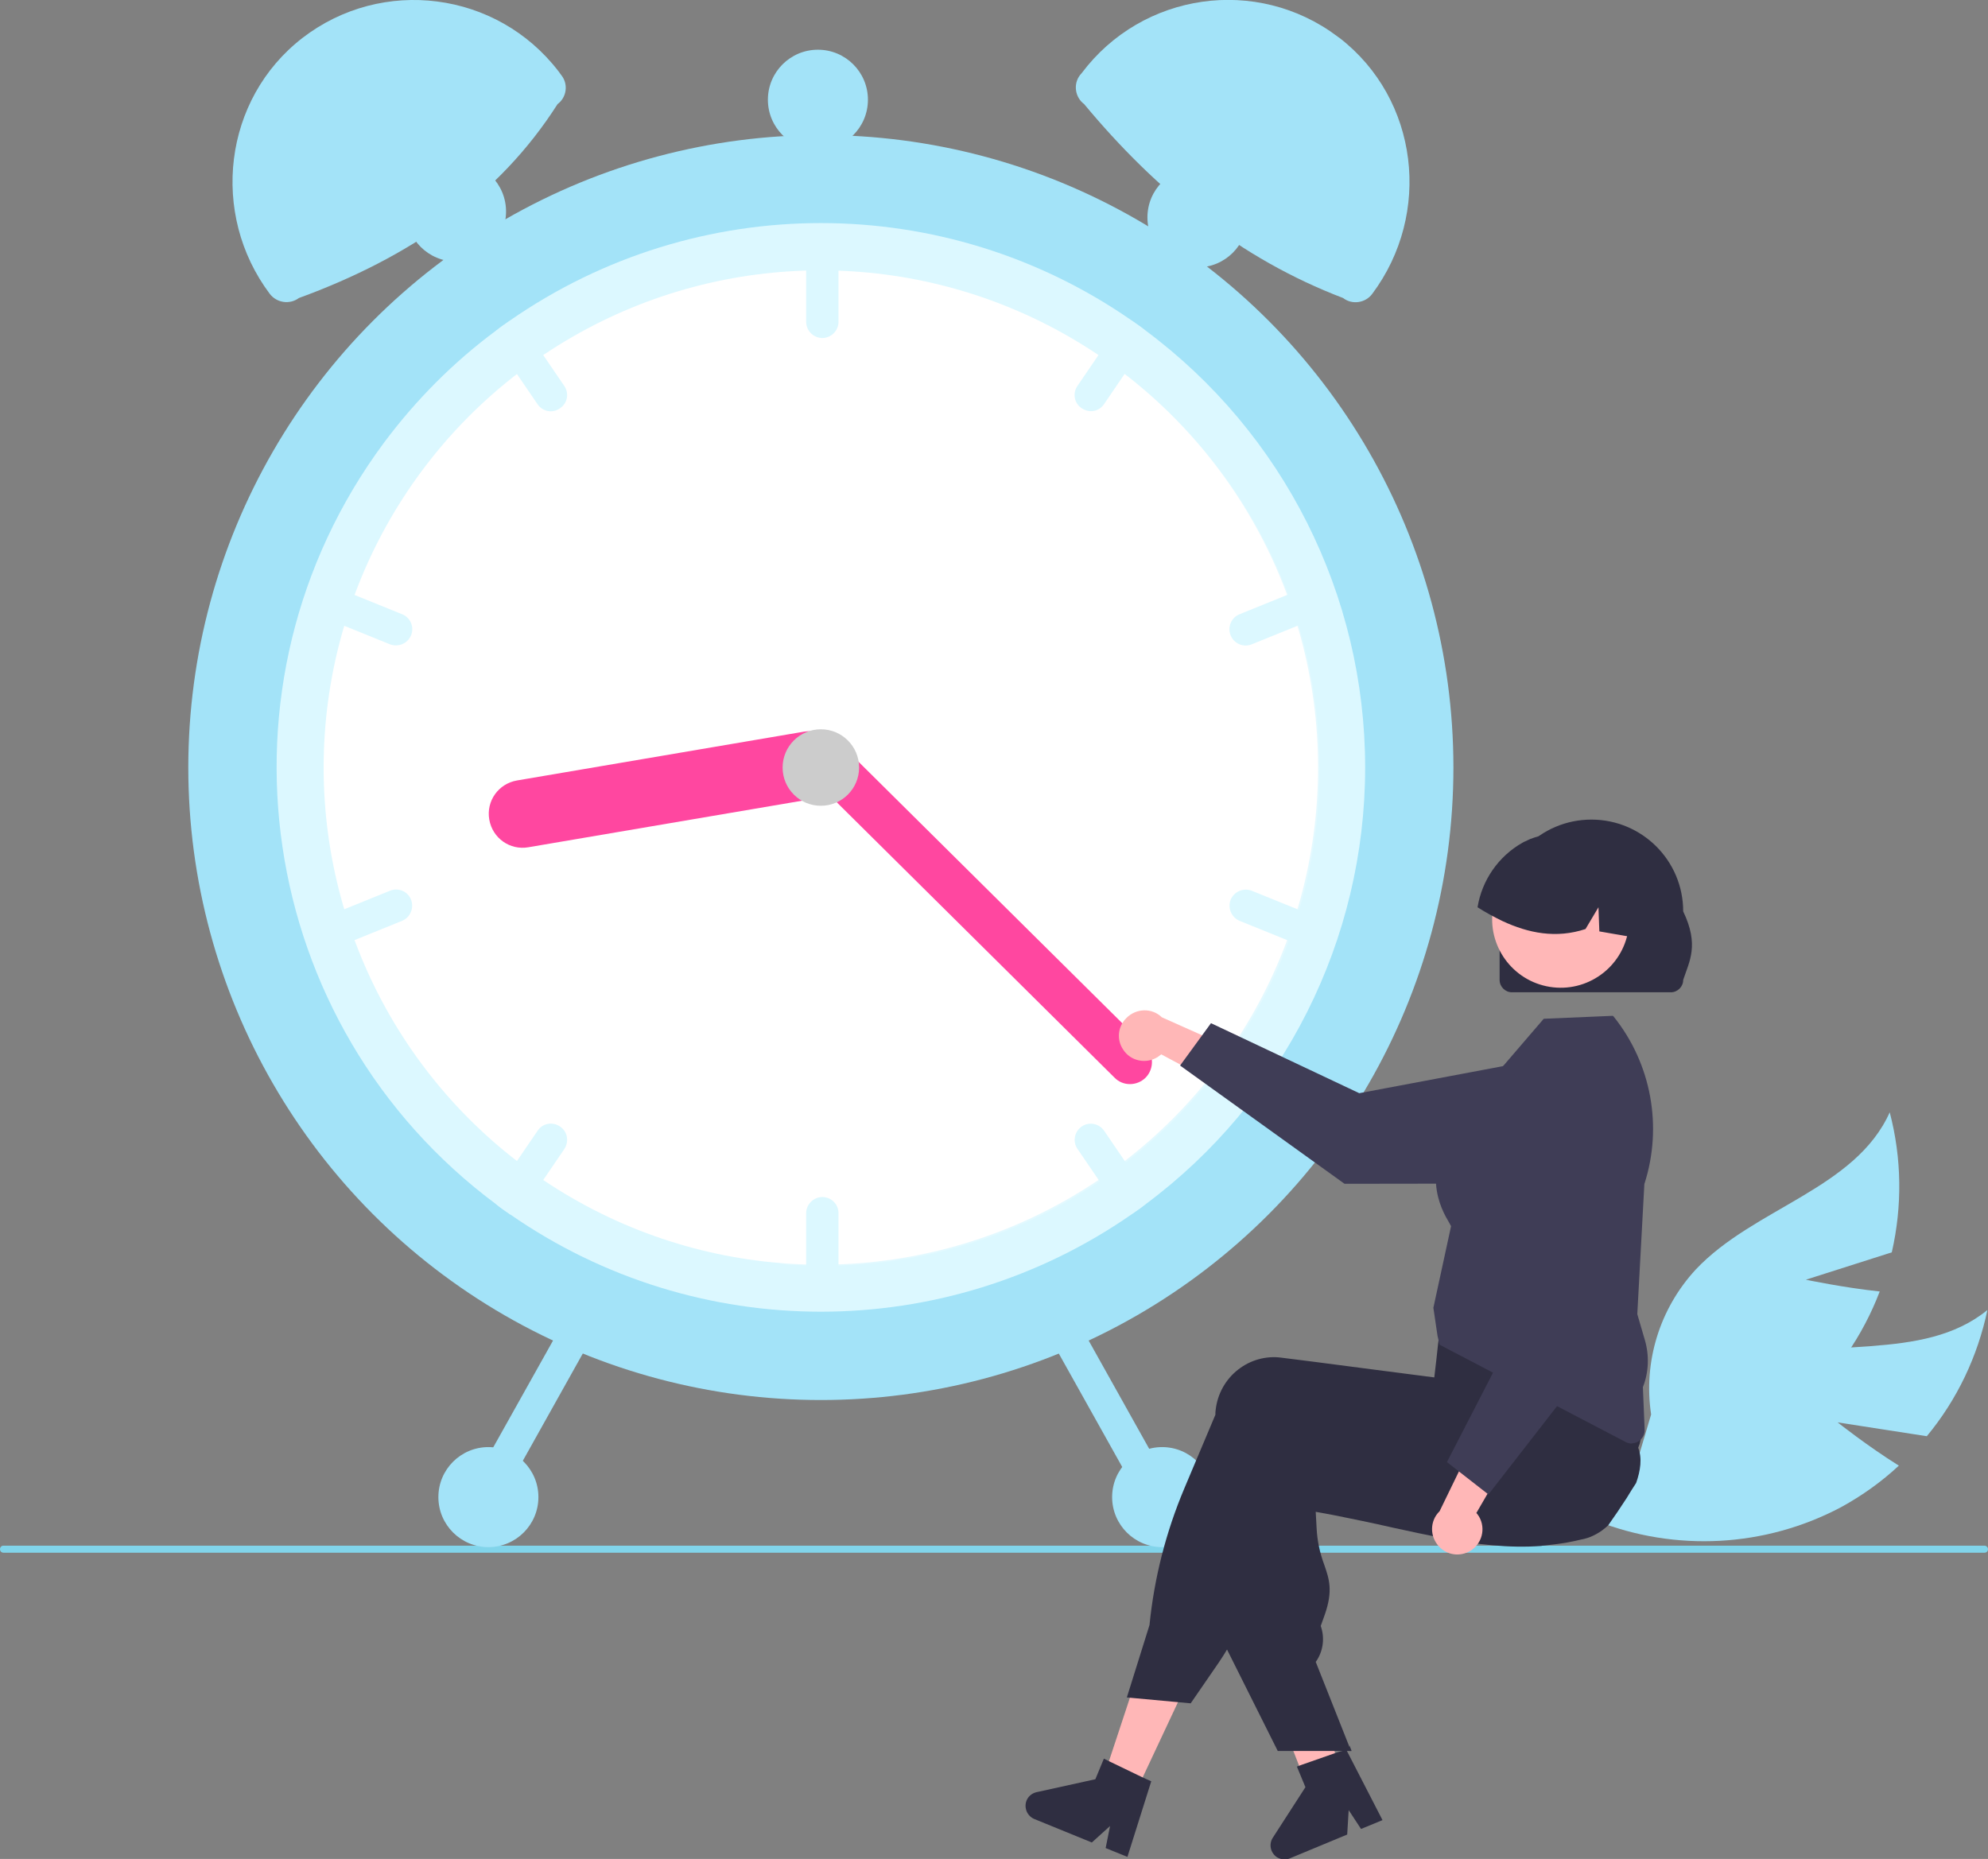 <?xml version="1.0" encoding="utf-8"?>
<!-- Generator: Adobe Illustrator 25.2.1, SVG Export Plug-In . SVG Version: 6.00 Build 0)  -->
<svg version="1.1" id="Layer_1" xmlns="http://www.w3.org/2000/svg" xmlns:xlink="http://www.w3.org/1999/xlink" x="0px" y="0px"
	 viewBox="0 0 675.7 631.9" style="enable-background:new 0 0 675.7 631.9;" xml:space="preserve">
<rect x="0" y="0" width="675.7" height="631.9" fill="#808080" stroke="none"/>
<style type="text/css">
	.st0{fill:#A3E3F8;}
	.st1{fill:#81D4EA;}
	.st2{fill:#DCF8FF;}
	.st3{fill:#FFFFFF;}
	.st4{opacity:0.2;fill:#FFFFFF;enable-background:new    ;}
	.st5{fill:#FF47A0;}
	.st6{fill:#CCCCCC;}
	.st7{fill:#FFB7B7;}
	.st8{fill:#3F3D56;}
	.st9{fill:#2F2E41;}
</style>
<path class="st0" d="M624.6,483.5l30.3,4.7c10.3-12.4,17.3-27.2,20.6-42.9c-22.2,18.1-55.9,8.5-82.7,18.4
	c-16.9,6.4-30,20.1-35.6,37.3l-14.8,15.9c27.1,10.7,57.6,9.1,83.4-4.6c7.1-3.9,13.7-8.6,19.6-14.1
	C634.8,491.6,624.6,483.5,624.6,483.5z"/>
<path class="st0" d="M613.8,435l29.2-9.3c3.6-15.7,3.4-32-0.7-47.6c-11.7,26.1-46.2,32.5-65.9,53.4c-12.3,13.3-17.9,31.4-15.2,49.3
	l-6.2,20.9c29.1-2.5,55.6-17.6,72.6-41.3c4.6-6.6,8.4-13.8,11.3-21.4C626.6,437.7,613.8,435,613.8,435z"/>
<path class="st1" d="M675.7,526.6c0,0.7-0.5,1.2-1.2,1.2c0,0,0,0,0,0H1.2c-0.7,0-1.2-0.5-1.2-1.2s0.5-1.2,1.2-1.2h673.3
	C675.1,525.4,675.7,525.9,675.7,526.6C675.7,526.6,675.7,526.6,675.7,526.6z"/>
<circle class="st0" cx="279" cy="260.9" r="215"/>
<path class="st2" d="M464,260.9c0,58.5-27.7,113.6-74.7,148.5c-1.5,1.2-3.1,2.3-4.7,3.4c-63.5,44.1-147.7,44.1-211.2,0
	c-1.6-1.1-3.2-2.2-4.7-3.4c-82-60.9-99.1-176.8-38.2-258.9c10.8-14.5,23.6-27.4,38.2-38.2c1.5-1.2,3.1-2.3,4.7-3.4
	c63.5-44.1,147.7-44.1,211.2,0c1.6,1.1,3.2,2.2,4.7,3.4C436.3,147.2,464,202.3,464,260.9z"/>
<circle class="st3" cx="279" cy="260.9" r="169"/>
<path class="st4" d="M279.4,92.3c-2.6,0-5.1,0.1-7.6,0.2c93,8.2,161.7,90.2,153.6,183.1c-7.4,84.4-76.1,150.2-160.7,154
	c4.9,0.4,9.8,0.7,14.8,0.7c93.3,0,169-75.7,169-169S372.8,92.3,279.4,92.3L279.4,92.3z"/>
<path class="st2" d="M279.5,79.9c-3,0-5.5,2.5-5.5,5.5v24c0,3,2.5,5.5,5.5,5.5s5.5-2.5,5.5-5.5v-24C285,82.3,282.5,79.9,279.5,79.9z
	"/>
<path class="st2" d="M389.3,112.4c-1.5-1.2-3.1-2.3-4.7-3.4c-1.9-0.1-3.8,0.8-4.9,2.4l-13.5,19.8c-1.7,2.5-1.1,5.9,1.5,7.6
	s5.9,1.1,7.6-1.5l13.5-19.8C389.8,116,390,114.1,389.3,112.4z"/>
<path class="st2" d="M450.7,202.8c-1.1-2.8-4.3-4.2-7.2-3c0,0,0,0,0,0l-22.2,9c-2.8,1.1-4.2,4.4-3,7.2c1.1,2.8,4.4,4.2,7.2,3l0,0
	l22.2-9C450.5,208.8,451.8,205.6,450.7,202.8z"/>
<path class="st2" d="M191.8,131.2l-13.5-19.8c-1.1-1.6-3-2.5-4.9-2.4c-1.6,1.1-3.2,2.2-4.7,3.4c-0.7,1.7-0.5,3.7,0.5,5.2l13.5,19.8
	c1.7,2.5,5.1,3.2,7.6,1.4C192.9,137.1,193.5,133.7,191.8,131.2z"/>
<path class="st2" d="M136.7,208.8l-22.2-9c-2.8-1.1-6,0.2-7.2,3s0.2,6,3,7.2l22.2,9c2.8,1.1,6-0.2,7.2-3S139.5,209.9,136.7,208.8
	L136.7,208.8z"/>
<path class="st2" d="M279.5,406.9c-3,0-5.5,2.5-5.5,5.5v24c0,3,2.5,5.5,5.5,5.5s5.5-2.5,5.5-5.5v-24
	C285,409.3,282.5,406.9,279.5,406.9z"/>
<path class="st2" d="M388.8,404.2l-13.5-19.8c-1.7-2.5-5.1-3.2-7.6-1.5s-3.2,5.1-1.5,7.6l13.5,19.8c1.1,1.6,3,2.5,4.9,2.4
	c1.6-1.1,3.2-2.2,4.7-3.4C390,407.7,389.8,405.7,388.8,404.2z"/>
<path class="st2" d="M447.7,311.8l-22.2-9c-2.8-1.1-6,0.2-7.2,3c-1.1,2.8,0.2,6,3,7.2l0,0l22.2,9c2.8,1.1,6-0.2,7.2-3
	C451.9,316.1,450.5,312.9,447.7,311.8L447.7,311.8L447.7,311.8z"/>
<path class="st2" d="M190.3,382.9c-2.5-1.7-5.9-1.1-7.6,1.5l-13.5,19.8c-1,1.5-1.2,3.5-0.5,5.2c1.5,1.2,3.1,2.3,4.7,3.4
	c1.9,0.1,3.8-0.8,4.9-2.4l13.5-19.8C193.5,388,192.9,384.6,190.3,382.9C190.3,382.9,190.3,382.9,190.3,382.9z"/>
<path class="st2" d="M139.7,305.8c-1.1-2.8-4.3-4.2-7.2-3c0,0,0,0,0,0l-22.2,9c-2.8,1.1-4.2,4.4-3,7.2s4.4,4.2,7.2,3l22.2-9
	C139.5,311.8,140.8,308.6,139.7,305.8z"/>
<path class="st5" d="M286.6,258.1c1.1,6.3-3.2,12.2-9.4,13.3L179.6,288c-6.3,1.1-12.2-3.1-13.3-9.4s3.1-12.2,9.4-13.3l97.6-16.6
	C279.6,247.7,285.6,251.9,286.6,258.1z"/>
<path class="st5" d="M389.4,366.3c-2.9,2.9-7.7,3-10.6,0L273.7,262.1c-2.9-2.9-3-7.7,0-10.6c2.9-2.9,7.7-3,10.6,0l105.1,104.2
	C392.2,358.6,392.3,363.3,389.4,366.3z"/>
<circle class="st6" cx="279" cy="260.9" r="13"/>
<path class="st0" d="M189.5,35.4c-20,31.4-50.4,52.2-87.9,65.9c-3.1,2.3-7.5,1.7-9.9-1.4c0,0,0,0,0,0l0,0
	c-20.4-27.2-15.8-66.2,11.1-87C129.9-8,168.9-3,189.8,24.2c0.2,0.2,0.3,0.4,0.5,0.7l0.6,0.8C193.2,28.7,192.6,33.1,189.5,35.4z"/>
<path class="st0" d="M367.7,24.8c20.6-27.4,59.5-33,86.9-12.4c0.2,0.2,0.4,0.3,0.7,0.5c26.9,20.8,31.5,59.7,11.1,87l0,0
	c-2.3,3.1-6.8,3.8-9.9,1.4c0,0,0,0,0,0C421.6,88,393,64.9,368.5,35.4c-3.1-2.3-3.8-6.8-1.4-9.9L367.7,24.8z"/>
<path class="st0" d="M358.9,447.1c-2.6,1.5-3.6,4.8-2.1,7.5l31.7,56.7c1.5,2.6,4.8,3.6,7.5,2.1c2.6-1.5,3.6-4.8,2.1-7.5l-31.7-56.7
	C364.9,446.6,361.6,445.7,358.9,447.1z"/>
<path class="st0" d="M191.6,449.2L159.8,506c-1.5,2.7-0.5,6,2.1,7.5c2.7,1.5,6,0.5,7.5-2.1l31.7-56.7c1.5-2.7,0.5-6-2.1-7.5
	C196.4,445.7,193.1,446.6,191.6,449.2L191.6,449.2L191.6,449.2z"/>
<circle class="st0" cx="395" cy="508.9" r="17"/>
<circle class="st0" cx="407" cy="73.9" r="17"/>
<circle class="st0" cx="278" cy="33.9" r="17"/>
<circle class="st0" cx="155" cy="71.9" r="17"/>
<circle class="st0" cx="166" cy="508.9" r="17"/>
<path class="st7" d="M381.7,356.7c2.5,4,7.8,5.1,11.8,2.6c0.4-0.3,0.8-0.6,1.2-0.9l26.7,14.3l-1.4-15.7l-25.1-11.2
	c-3.4-3.3-8.8-3.1-12.1,0.3C379.9,349,379.5,353.4,381.7,356.7L381.7,356.7z"/>
<path class="st8" d="M401.1,362.2l10.5-14.4l50.4,23.8l62.7-11.8c11.7-2.2,22.9,5.5,25.1,17.1c0.2,1.3,0.4,2.6,0.4,3.9l0,0
	c0,11.9-9.6,21.5-21.4,21.5l-71.8,0.1L401.1,362.2z"/>
<polygon class="st7" points="385,611.4 374.4,606.3 389,562.1 404.6,569.6 "/>
<path class="st7" d="M455.9,604.3c-0.8,0.5-1.5,1-2.3,1.4c-1.5,0.9-3.1,1.9-4.7,2.8c-0.8,0.5-1.6,0.9-2.4,1.4v0l0,0l0,0l-1.2,0.3
	l-1.7-4.5l-0.8-2.1l-1.1-3l-2.1-5.4l-10.8-28.5l16.8-4.1l0.6,2.6h0l0.3,1.3l5.9,23.8l1.2,4.9l0,0.1l0.7,2.9l0.6,2.5l0.7,2.8
	L455.9,604.3z"/>
<path class="st9" d="M556.1,504.1c-1.1,1.7-2.2,3.4-3.2,5.1c-2,3.1-4.1,6.2-6.3,9.3c0,0,0,0,0,0c-1.3,1.2-2.6,2.2-4.1,3
	c-0.1,0-0.1,0.1-0.2,0.1c-1.1,0.6-2.3,1.1-3.5,1.4c-0.4,0.1-0.9,0.2-1.3,0.3c-1.6,0.4-3.1,0.7-4.7,1c-2.8,0.5-5.5,0.8-8.2,1.1
	c-0.2,0-0.4,0-0.7,0.1c-11.1,0.8-21.9-0.5-33.2-2.6c-5.6-1.1-11.3-2.3-17.2-3.6c-1.9-0.4-3.9-0.9-5.8-1.3c-0.1,0-0.3-0.1-0.5-0.1
	c-2.8-0.6-5.6-1.2-8.6-1.8c-3.7-0.8-7.5-1.5-11.4-2.2l0.3,5.5c0.2,4.3,1.1,8.5,2.6,12.5c1.7,4.9,3,8.8,0.2,16.9l-1.4,3.9
	c1.4,3.9,0.9,8.3-1.4,11.8l-0.3,0.4l11.3,28.5l0.7,1.8h-5.8l-7.1,0h-12l-17.4-34.8l-0.8-1.7v-0.1l1.8-66.9c0-0.6,0.1-1.2,0.1-1.8
	c0.6-5.4,3.4-10.4,7.7-13.7c4.1-3.2,9.4-4.7,14.6-4l5.9,0.8l12.1,1.6l8.6,1.1l0.2,0l25.2,3.3l1.8-7.4l0.3-0.1l10.6-3.9l36.7-13.5
	l0.1,0l2.4-0.9l0.3,0.5c0.1,0.1,0.2,0.3,0.2,0.4c2.4,4.3,4.3,8.8,5.8,13.5c2.5,7.6,4.5,15.4,6.1,23.3c0.1,0.3,0.1,0.7,0.2,0.9l0,0.1
	c0,0.1,0,0.2,0,0.2C558.2,495.6,557.6,499.9,556.1,504.1z"/>
<path class="st9" d="M557.6,479.5c-0.1-0.5-0.3-1-0.4-1.5c-1.2-3.7-2.7-7.3-4.3-10.9c-1.8-4-4-8.4-6.7-13.1
	c-1.3-2.3-2.6-4.6-4.1-7.1c-0.7-1.2-1.5-2.5-2.3-3.8c0-0.1-0.1-0.1-0.1-0.2l-0.2-0.4l-36.3,4.9l-13.5,1.8l-0.8,6.7l-0.2,1.7
	c0,0,0,0,0,0l-0.5,4.6v0l-0.7,6l-0.1,0l-20.1-2.6l-20.7-2.7l-11.1-1.4c-5.2-0.7-10.5,0.8-14.6,4c-4.3,3.3-7.1,8.3-7.7,13.7
	c-0.1,0.5-0.1,1.1-0.1,1.7l-10.5,24.9c-6.3,14.9-10.3,30.6-11.9,46.6l-7.7,24.6l1.1,0.1l16.3,1.5l4.3,0.4l9.5-13.8
	c1.1-1.6,2.1-3.2,3.1-4.9c1.6-2.7,3-5.5,4.2-8.4l20.5-48.8c1.6,0.3,3.2,0.5,4.7,0.8c7.2,1.2,14.1,2.1,20.7,2.9
	c21.5,2.4,40.1,2.6,56.7,0.6c4.7-0.6,9.2-1.3,13.5-2.2c1.6-0.3,3.2-0.7,4.7-1.1c0.4-0.1,0.7-0.2,1.1-0.3c6.5-1.7,11.7-6.6,13.9-13
	C558.3,487.1,558.5,483.2,557.6,479.5z"/>
<path class="st9" d="M388.4,604.2l-11.4-5.5l-1.8-0.9l-2.9,7l-20,4.4c-2.6,0.6-4.2,3.1-3.6,5.7c0.3,1.5,1.4,2.8,2.8,3.4l19.6,8
	l6.2-5.6l-1.5,7.5l7.4,3l8.1-25.7L388.4,604.2z"/>
<polygon class="st9" points="458.7,593.3 459.4,595.2 458.7,595.2 "/>
<path class="st9" d="M454.7,595.6l-12,4.2l-1.9,0.7l2.9,7l-11.1,17.2c-1.4,2.2-0.8,5.1,1.4,6.6c1.3,0.8,3,1,4.4,0.4l19.5-8.1
	l0.5-8.3l4.2,6.4l7.3-3l-12.3-23.9L454.7,595.6z"/>
<path class="st8" d="M554.6,490.7c-0.7,0-1.4-0.2-2-0.5l-63.3-33.1l-0.7-3l-1.4-9.5l0-0.1l6-27.7c-0.1-0.2-0.3-0.6-0.6-1.1
	c-2.7-4.6-10.9-18.4,4.7-37.5l27.4-31.9l23.5-1l0.3,0.3c12.8,16,16.7,37.4,10.4,56.9l-2.4,44.2l2.6,8.9c1.5,5.2,1.3,10.9-0.7,15.9
	l0.6,14.5c0.1,2.4-1.8,4.5-4.2,4.6C554.7,490.7,554.7,490.7,554.6,490.7L554.6,490.7z"/>
<path class="st7" d="M499.7,527.2c4-2.4,5.4-7.6,3-11.7c-0.3-0.4-0.5-0.8-0.9-1.2l15.2-26.2l-15.7,0.9l-12,24.7
	c-3.4,3.3-3.4,8.7-0.1,12.1C492,528.7,496.3,529.2,499.7,527.2z"/>
<path class="st8" d="M505.9,508L491.8,497l25.5-49.5l-9.6-63c-1.8-11.7,6.3-22.7,18-24.5c1.3-0.2,2.6-0.3,3.9-0.2l0,0
	c11.8,0.4,21.1,10.3,20.8,22.2l-2.4,71.8L505.9,508z"/>
<path id="f4e08e8b-ef08-4d70-8ad3-b81af8a71ff9-207" class="st9" d="M509.7,333.1v-23.3c0-17.2,13.9-31.2,31.2-31.2
	c17.2,0,31.2,13.9,31.2,31.2l0,0v0c5.5,11.5,2.1,16.9,0,23.3c0,2.3-1.9,4.2-4.2,4.2h-54C511.6,337.3,509.7,335.4,509.7,333.1z"/>
<ellipse transform="matrix(0.16 -0.987 0.987 0.16 137.227 786.174)" class="st7" cx="530.6" cy="312.4" rx="23.3" ry="23.3"/>
<path class="st9" d="M555.1,318.6c-0.2,0-0.4-0.1-0.6-0.1c-3.6-0.6-7.3-1.3-10.9-1.9l-0.3-8.2l-4.4,7.4c-10,3.3-19.4,1.4-28.2-2.7
	c-2.9-1.4-5.7-2.9-8.5-4.7c1.5-9.2,7.1-17.3,15.2-21.9c0.3-0.2,0.7-0.4,1-0.5c0,0,0,0,0,0c0,0,0,0,0,0c0.6-0.3,1.1-0.5,1.7-0.8
	c9.3-3.6,19.8-1.6,27,5.2C554.1,297.1,557.3,308.4,555.1,318.6z"/>
</svg>
